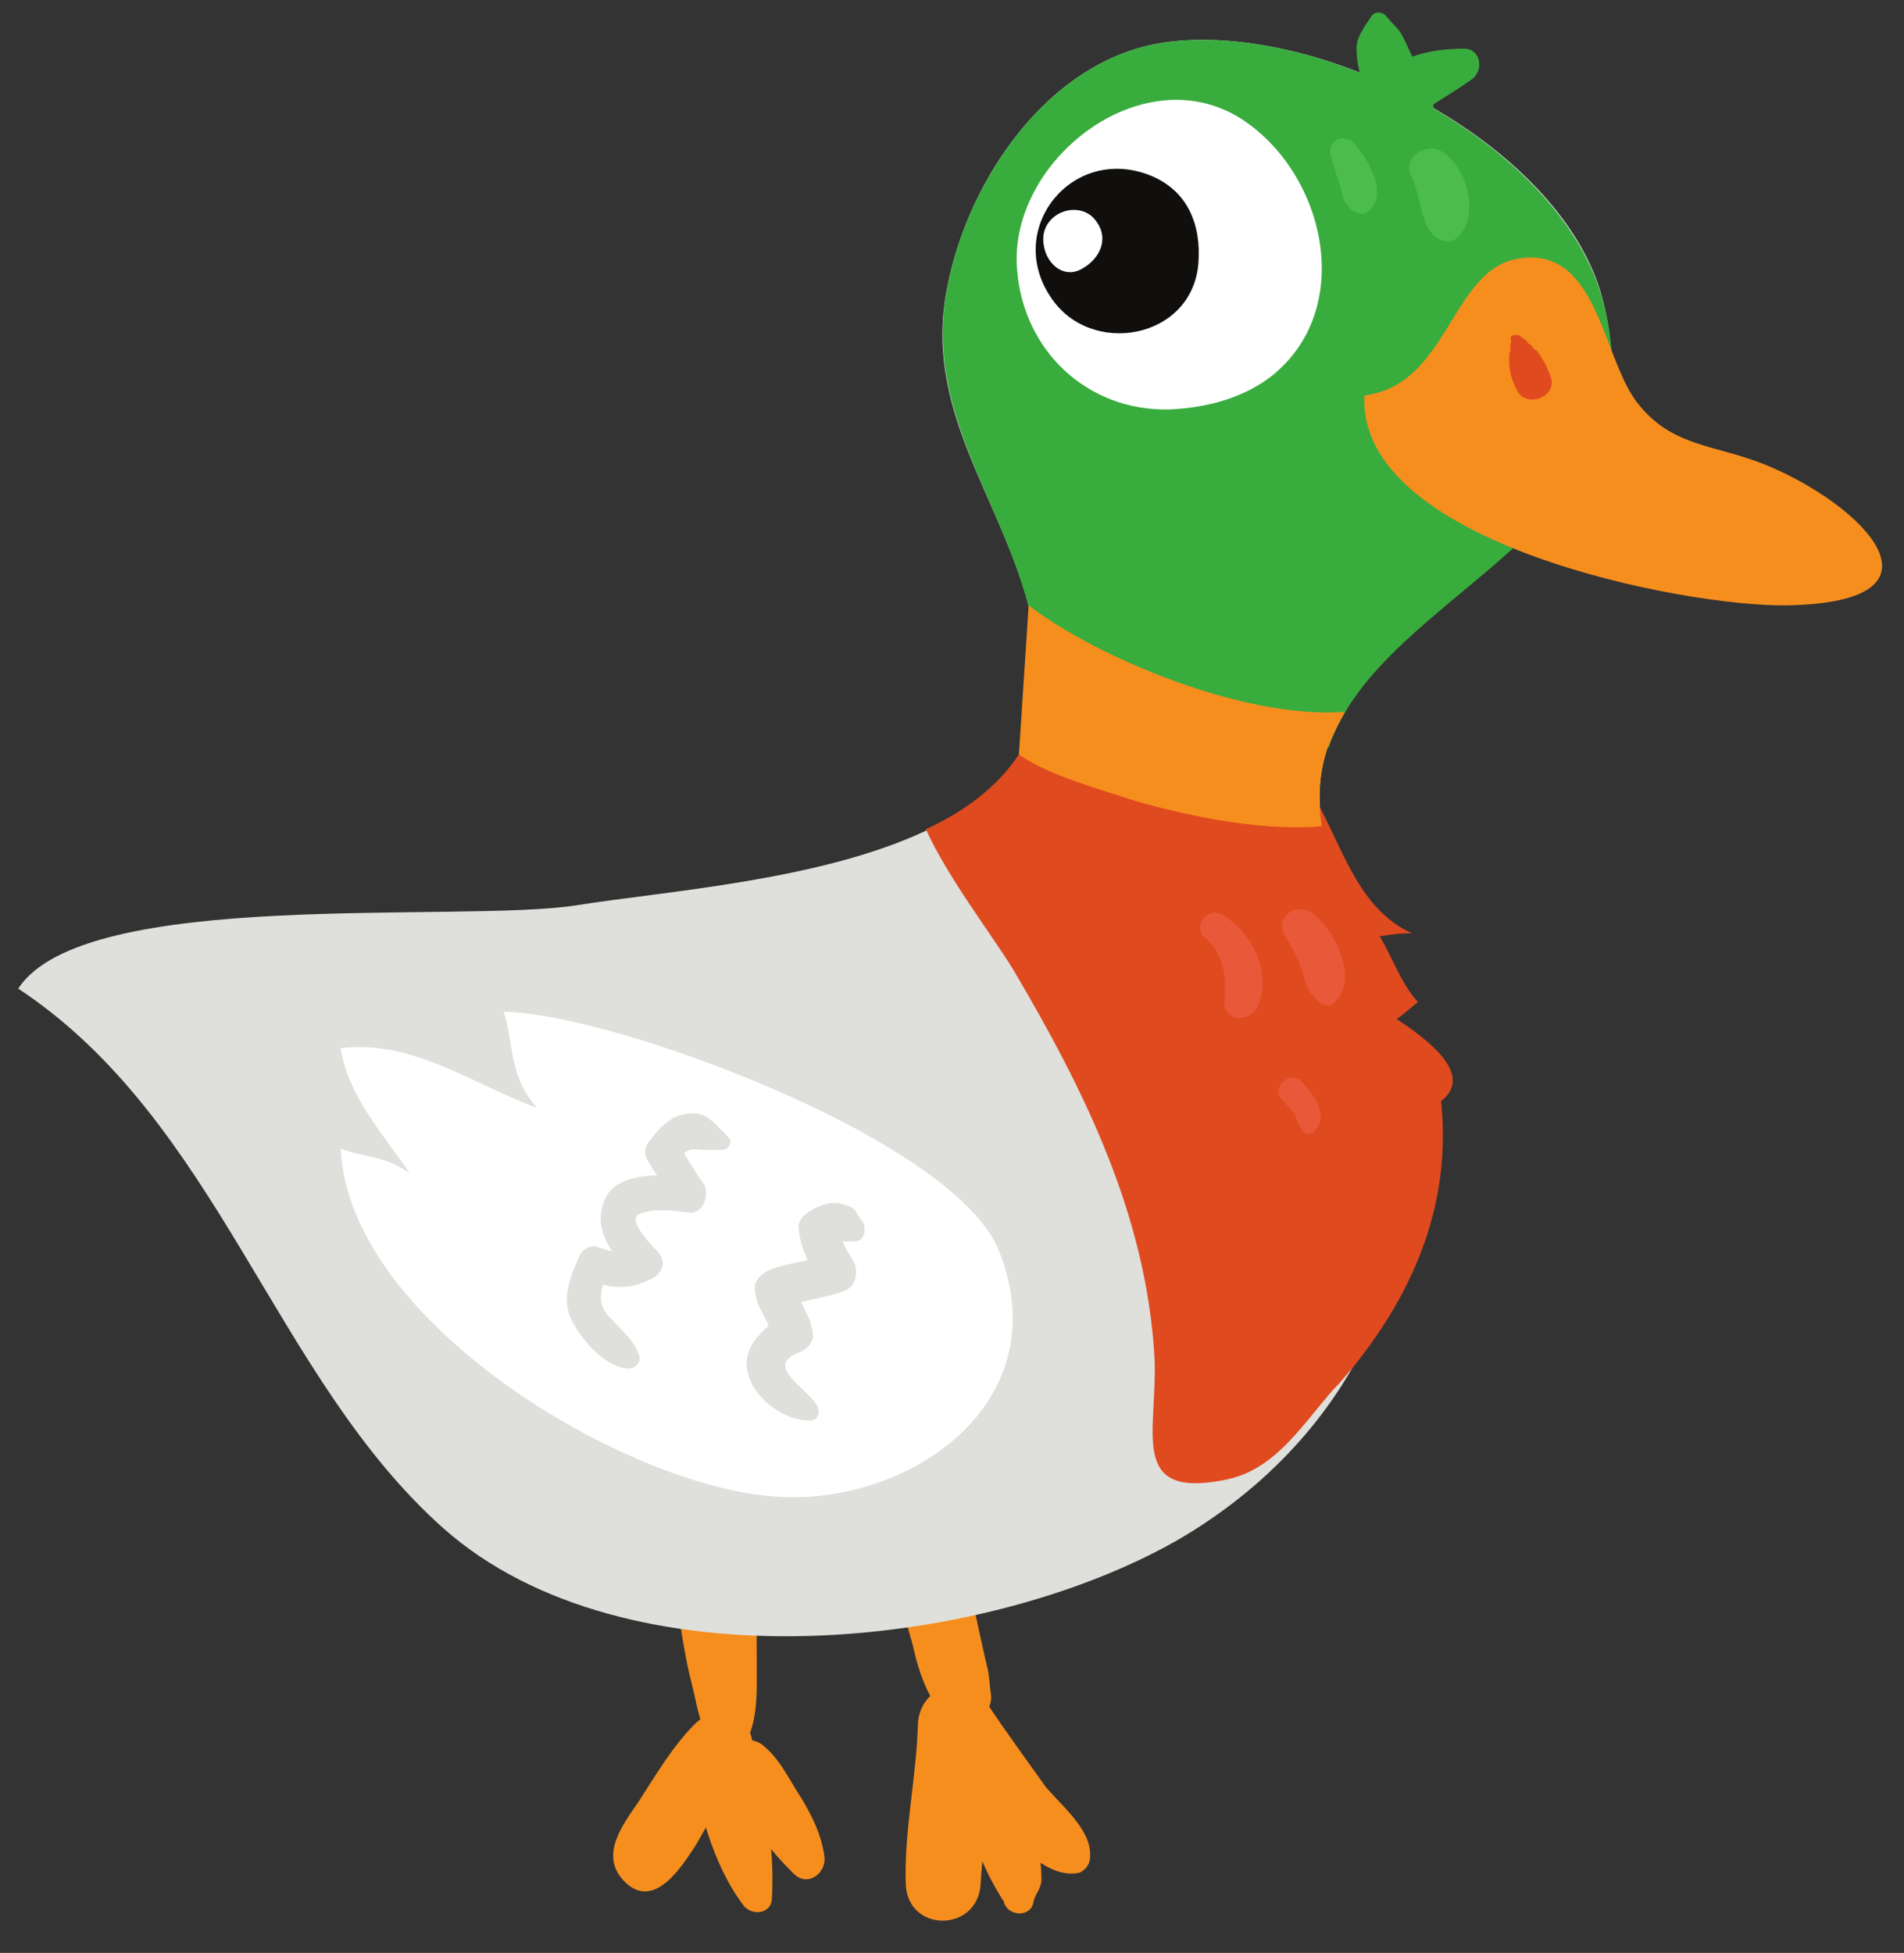 <?xml version="1.0" encoding="utf-8"?>
<!-- Generator: Adobe Illustrator 16.0.0, SVG Export Plug-In . SVG Version: 6.00 Build 0)  -->
<!DOCTYPE svg PUBLIC "-//W3C//DTD SVG 1.1//EN" "http://www.w3.org/Graphics/SVG/1.1/DTD/svg11.dtd">
<svg version="1.1" id="Layer_1" xmlns="http://www.w3.org/2000/svg" xmlns:xlink="http://www.w3.org/1999/xlink" x="0px" y="0px"
	 width="313px" height="321px" viewBox="0 0 313 321" enable-background="new 0 0 313 321" xml:space="preserve">
<rect x="0" y="0" width="313" height="321" fill="#333333" stroke="none"/>
<g>
	<path fill="#F68E1E" d="M159.3,284c-2.8-1.3-4-1.8-5.8-4.3c-1.8-2.8-2.8-6.3-3.5-9.5c-1.3-4.5-4-13,2.3-15.3c4.8-1.8,7,6.3,7.8,9.3
		c0.8,3.5,1.5,7,2.3,10.3c0.3,1.5,0.3,2.8,0.5,4c0.3,1.8-1,3-1.3,4.5C161.3,284.3,160,284.5,159.3,284L159.3,284z"/>
	<path fill="#F68E1E" d="M118,287.5c-3-2.8-3.3-7-4.3-10.8c-1.3-5-1.8-10-2.8-15c-2-9.5,12.3-11.5,13-1.8c0.5,4.5,0.5,9,0.5,13.5
		c0,4.3,0.3,9.5-2,13.3C121.8,288.5,119.3,288.8,118,287.5L118,287.5z"/>
	<path fill="#F68E1E" d="M165,312.5c-0.3-0.3-2.3-3.8-2.8-5c-1.5-3.3-3.3-6.5-5-9.5c-1.8-2.8-8.8-10.5-3.3-13.3
		c6.3-2.8,11.3,6.8,13.5,10.8c1.8,3,3,6.5,3.5,9.8c0.3,1.5,0.3,2.8,0.3,4c-0.3,1.5-1,2-1.3,3.3C169.5,315.3,165.5,315,165,312.5
		L165,312.5z"/>
	<path fill="#F68E1E" d="M130.5,308c-2.3-2.3-4.3-4.5-5.8-7c-2-3-5-6-5.8-9.5c-0.8-3.3,3-7,6.3-4.8c3,2.3,4.5,5.8,6.5,8.8
		c1.8,3,3.3,6,3.8,9.5C136,307.8,132.8,310.3,130.5,308L130.5,308z"/>
	<path fill="#F68E1E" d="M122.3,313.3c-5.5-7.3-7-15.8-9.5-24.5c3.3,0.8,6.3,1.8,9.5,2.5c-3.3,3.5-5.5,7.8-7.8,11.8
		c-2.3,3.5-7,11.3-12,6c-4-4.3,0-9.3,2.5-13c2.8-4.3,5.5-9,9.3-12.8c2.8-2.8,8.5-1.5,9.3,2.5c2,9,3.8,17,3.3,26.3
		C126.8,314.5,123.8,315,122.3,313.3L122.3,313.3z"/>
	<path fill="#F68E1E" d="M177.5,307.8c-4.3,1-8.5-3-11.5-5.8c-4.8-4.5-9-9.5-13.3-14.5c3.5-1.5,7-2.8,10.5-4.3
		c0.3,8.8-1.5,17.8-2,26.5c-0.5,8-12,8-12.3,0c-0.3-8.8,1.8-17.8,2-26.5c0.5-6.3,8-8.3,11.5-3c3,4.5,6.3,9,9.5,13.5
		c2.5,3,7.5,7,7.3,11.3C179.3,306.3,178.5,307.3,177.5,307.8L177.5,307.8z"/>
	<path fill="#DFDFDC" d="M3,162.5c33,21.8,42,64,70,88.8c29.8,26.3,88.5,20,120.3,2C206,246,216,236,222.5,224.5
		c0.5-0.5,0.8-1.3,1-1.8c7.5-14,10.3-30.5,7.8-47.8c-2-13-10.8-23.8-13.5-36.3c-0.3-1-0.5-2-0.5-3c-0.3-1-0.3-1.8-0.3-2.8
		c-0.3-3.8,0.3-7.3,1.3-10.3c0.8-2,1.8-4,2.8-5.8l0,0c13-22.3,52.5-32.8,42-68.8C255.5,23,216.5,3.3,191.3,7
		c-18.8,2.8-32,22.3-35.5,39.8c-4.3,20.3,8.5,34.5,13.3,52.8c0.8,3.3,1.5,6.5,1.8,10c0,1.3,0,2.3,0,3.3c0,1.3-0.3,2.3-0.3,3.5
		c-0.8,2.8-1.8,5.5-3,7.8c-3.5,5.3-8.8,9.3-15.3,12.3c-17.5,8.3-43.3,10-57.5,12.3C75.5,151.8,13.8,145.8,3,162.5z"/>
	<path fill="#FFFFFF" d="M82.8,166.3c1.8,5.8,0.8,10.5,5.5,15.8c-10.5-3.8-20.5-11.3-32.3-9.8c1.3,8,6.8,13.8,11.3,20.5
		c-4.3-3-7.5-2.5-11.3-4c1.3,28,45,54.3,69.5,57c22.5,2.8,48.8-14.5,38.8-40C157.3,187.3,100.5,166.5,82.8,166.3z"/>
	<path fill="#E04A1F" d="M189.8,223.3c0.5,12-4.3,23,11.3,20c8.3-1.5,12.5-8.5,18-14.8c1.3-1.3,2.5-2.8,3.5-4
		c10.3-12.8,16-27.3,14.3-43.5c5.5-4.3-2-10-7.3-13.5c0.8-0.5,2.5-2,3.5-2.8c-2.8-3-4.5-8-6.3-10.8c1.8-0.3,3.5-0.5,5.3-0.5
		c-8.3-3.8-11-12.8-15-20.5c-0.5-0.5-0.5-0.5-0.5-0.5C171.3,117,171.3,117,171.3,117c-0.3-0.3-0.5-0.5-0.8-0.8
		c-0.8,2.8-1.8,5.5-3,7.8c-3.5,5.3-8.8,9.3-15.3,12.3c3.8,8.3,11,17.5,14.5,23.3C178.3,179.3,188.5,199.8,189.8,223.3z"/>
	<path fill="#39AC3E" d="M242,13c-1.8,1.3-3.8,2.5-5.8,3.8s-4.3,2.8-6.8,2c-1.5-0.5-2.5-1.8-2.5-3.5c-0.3-3,2.8-5,5.3-6
		c2.8-1,5.8-1.3,8.5-1.3S244,11.5,242,13L242,13z"/>
	<path fill="#39AC3E" d="M228,2.8c0.8,1,2,2,2.5,3c0.8,1.5,1.5,3.3,2.3,4.8c1.5,3.5,4,6,2.3,9.8c-0.8,1-2,1.8-3.3,1.8
		c-4.5,0-6.3-4.5-7.5-8c-0.8-2-1.3-4-1.3-6.3c0-1.8,1.3-3.5,2.3-5C225.8,1.8,227.3,1.8,228,2.8L228,2.8z"/>
	<path fill="#39AC3E" d="M170.8,109.5c0,1.3,0,2.3,0,3.3c1.5,0.5,3.3,1.3,4.8,1.8c13.3,4.5,28.3,7.8,42.8,8.3
		c9-26.5,56.3-35.5,44.8-74.5C255.5,23,216.5,3.3,191.3,7c-18.8,2.8-32,22.3-35.5,39.8C151,70.5,169,86,170.8,109.5z"/>
	<path fill="#F68E1E" d="M224.3,65C223,89.3,277,99.8,293.8,99.5C322,99,306.5,83,290,76.3c-8.3-3.3-15.3-2.8-21-10.3
		c-5.8-7.8-6.5-26.5-20.3-23.3C238.5,45.3,237.8,63.3,224.3,65z"/>
	<path fill="#FFFFFF" d="M208.8,62C223,51,218,28.5,204,19.5c-16.3-10.3-38.3,7-36.8,24.8c1,13.3,11.5,23.3,25,23
		C199.3,67,204.8,65,208.8,62z"/>
	<path fill="#100F0D" d="M189,28.8c-12.8-5-23.8,8.8-16.3,20c6.5,10,23.3,7,24.3-5.5C197.5,37,195.3,31.3,189,28.8z"/>
	<path fill="#FFFFFF" d="M180.3,36.5c-2.5-3.8-8.8-1.8-8.8,2.8c0,3.8,3.3,6.8,6.5,4.8C180.8,42.5,182.3,39.3,180.3,36.5z"/>
	<path fill="#F68E1E" d="M167.5,124c4.8,3.5,14.3,6,18,7.3c7.5,2.3,21.3,5.5,31.8,4.5c-0.8-5-0.3-9.3,1-13c0.8-2,1.8-4,2.8-5.8
		c-16.5,1.3-41-9-52-17.5C167.5,124,167.5,124,167.5,124z"/>
	<path fill="#4CBD4D" d="M236.8,24.8c4.3,2.3,6.5,10.5,3,14c-1,1.3-2.8,1-4,0c-1.5-1.3-2-3.8-2.5-5.8c-0.3-1.5-0.8-3-1.5-4.5
		C230.8,25.8,234.5,23.5,236.8,24.8L236.8,24.8z"/>
	<path fill="#4CBD4D" d="M222.8,23.8c1.5,1.8,2.5,3.5,3.3,5.8c0.5,1.8,0.5,4.3-1.5,5.3c-1.5,0.8-3.5-1-3.8-2.5
		c-0.5-2.3-1.5-4.5-2-6.8C218,22.8,221.5,21.8,222.8,23.8L222.8,23.8z"/>
	<path fill="#E95939" d="M216,150.3c3.5,2.8,7.5,10.8,3.3,14.5c-0.8,0.8-1.5,0.5-2.3,0c-1.8-1.3-2.5-3.5-3-5.3c-0.5-2-1.8-4-2.8-5.8
		c-0.8-1-0.5-2.8,0.5-3.5C213,149,214.8,149.3,216,150.3L216,150.3z"/>
	<path fill="#E95939" d="M200.8,150.3c5,2.8,8.3,9.5,6,15c-1,2.8-5.8,2.8-5.5-0.8c0.3-4,0-7.5-3.3-10.5
		C196,152.3,198.5,149,200.8,150.3L200.8,150.3z"/>
	<path fill="#E95939" d="M214,177.8c1.8,2,4.5,5.3,2.3,7.8c-0.3,0.8-1.5,1-2,0.5c-0.8-1-1-2-1.5-3c-0.5-0.8-1.3-1.5-2-2.3
		C208.8,178.8,212,175.8,214,177.8L214,177.8z"/>
	<path fill="#DFDFDC" d="M118.8,189c-1,0-2.3,0-3.5,0c-2.3-0.3-2.8,0.3-4.3,2.3c0-1.3,0.3-2.3,0.5-3.5c1.3,2.5,2.8,4.8,4.3,7
		c0.8,1.8-0.3,4.8-2.5,4.5c-2.8-0.3-5.8-0.8-8.3,0.3c-2,1,2.5,5.5,3,6c1.8,1.8,0.8,4-1.3,4.8c-3.8,1.8-7,1.3-10.5-0.3
		c1.3-0.3,2.5-0.8,3.8-1c-1.5,3.3-2,5.5,0.8,8c1.8,2,3.5,3.3,4.3,5.8c0.3,1.3-1,2.3-2.3,2c-3.5-0.5-6.8-4.3-8.5-7.3
		c-2.3-3.8-0.5-7.8,1-11.3c0.5-1,2-1.8,3-1.3c2.3,0.8,4,1.3,6.5,0.3c-0.3,1.5-0.5,3-0.8,4.5c-3.3-3.5-6.8-7.8-4.5-12.8
		c2-4.5,9.8-4,13.8-3.5c-1,1.3-1.8,2.8-2.5,4.3c-1.3-2.5-3-4.8-4.3-7c-0.8-1.3-0.5-2.5,0.5-3.5c1.8-2.5,3.8-4.3,7-4.3
		c2.5,0,4,2.3,5.8,4C120.5,187.5,119.8,189,118.8,189L118.8,189z"/>
	<path fill="#DFDFDC" d="M140.8,204c-2.3,0.3-2.8-0.5-4.8,0.8c0.5-1.3,1-2.5,1.5-3.8c0.5,2.3,1.5,4.3,2.8,6.3c0.8,1.5,0.5,4-1.3,4.8
		c-3.3,1.3-6.8,1.5-10,2.8c0.5-1.3,1.3-2.5,1.8-3.8c0.3,2.8,2.5,5,2.8,8c0.3,1.5-1,2.8-2.5,3.3c-5.5,2.3,1.8,5.8,3.3,8.8
		c0.5,1,0,2.3-1.3,2.3c-4,0-8.8-3.3-10-7.3c-1.5-4.5,2-7.5,5.5-10c-0.5,1.3-1,2.5-1.5,3.8c-0.5-2.8-2.8-4.8-3-8
		c-0.3-1.5,1.3-2.8,2.5-3.3c3.3-1.3,6.8-1.3,10-2.8c-0.8,1.8-1.5,3.3-2,5c-1.5-3-3-5.8-3.3-8.8c-0.3-1.3,0.8-2.3,1.5-2.8
		c2-1.3,4-2,6-1.3c1,0.3,1.5,0.5,2,1.3c0,0.3,1,1.3,0.5,1C142.5,201,142.5,203.8,140.8,204L140.8,204z"/>
	<path fill="#E04A1F" d="M250,55.3c0.5,0.5,1,0.5,1.3,1.3c-0.3-0.3,0,0,0.3,0c0.3,0.5,0.5,0.8,1,1c1,1.3,1.8,2.8,2.3,4.3
		c1.3,3.3-4,5.3-5.5,2.3c-0.8-1.5-1.3-3-1.3-4.8c0-0.3,0-0.5,0-0.8c0,0.3,0-1.3,0.3-0.8c-0.3-0.5,0-1.3,0-1.8
		C248,55,249.3,54.8,250,55.3L250,55.3z"/>
</g>
</svg>
